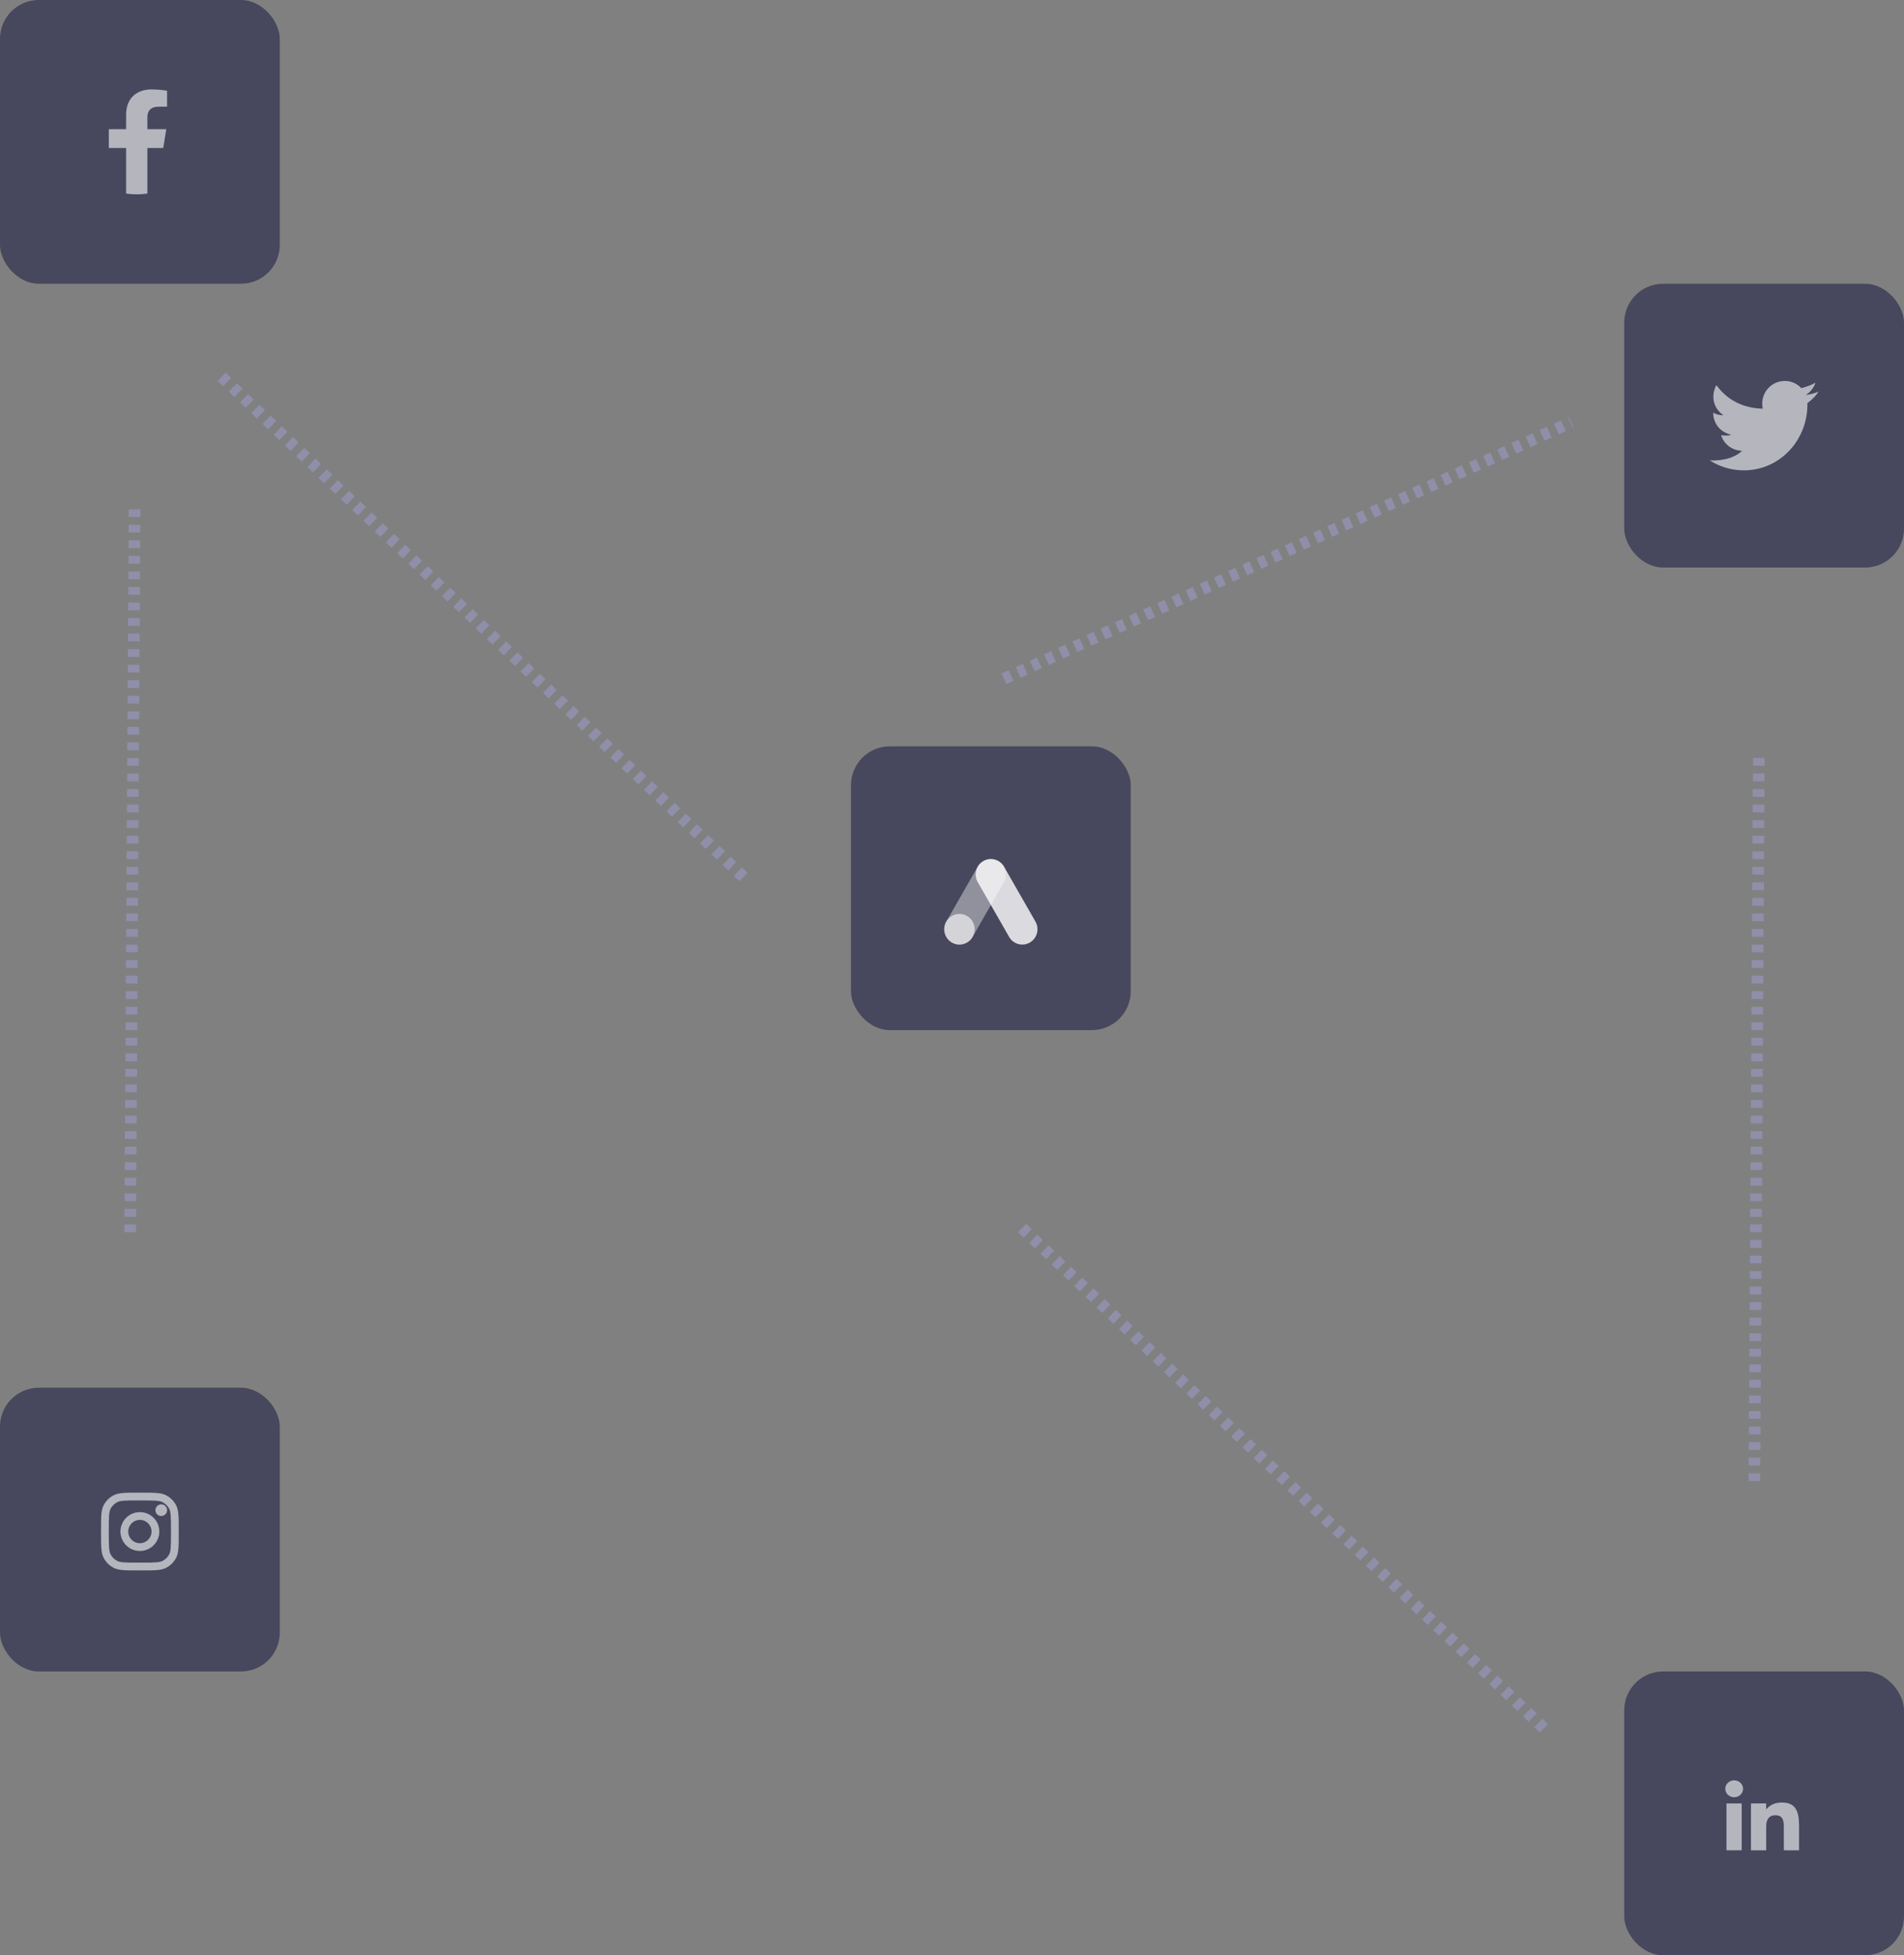 <svg width="490" height="503" viewBox="0 0 490 503" fill="none" xmlns="http://www.w3.org/2000/svg">
<rect x="0" y="0" width="490" height="503" fill="#808080" stroke="none"/>
<rect width="72" height="73" rx="10" fill="#47475D"/>
<path d="M42.017 38.073L42.794 33.223H37.931V30.078C37.931 28.751 38.61 27.456 40.788 27.456H43V23.328C43 23.328 40.993 23 39.075 23C35.069 23 32.452 25.323 32.452 29.527V33.223H28V38.073H32.452V49.797C33.346 49.931 34.26 50 35.192 50C36.123 50 37.038 49.931 37.931 49.797V38.073H42.017Z" fill="white" fill-opacity="0.6"/>
<rect x="418" y="73" width="72" height="73" rx="10" fill="#47475D"/>
<path d="M448.789 121C445.554 121 442.538 120.059 440 118.436C442.155 118.575 445.958 118.241 448.324 115.985C444.765 115.822 443.16 113.092 442.951 111.926C443.253 112.043 444.695 112.183 445.509 111.856C441.416 110.83 440.788 107.237 440.927 106.141C441.695 106.677 442.997 106.864 443.509 106.817C439.695 104.088 441.067 99.983 441.742 99.096C444.479 102.889 448.581 105.019 453.656 105.137C453.561 104.717 453.51 104.28 453.51 103.832C453.51 100.611 456.113 98 459.325 98C461.003 98 462.514 98.713 463.576 99.853C464.697 99.59 466.384 98.975 467.209 98.443C466.793 99.936 465.499 101.181 464.716 101.643C464.722 101.659 464.71 101.627 464.716 101.643C465.404 101.539 467.265 101.181 468 100.683C467.636 101.521 466.264 102.916 465.138 103.696C465.347 112.938 458.276 121 448.789 121Z" fill="white" fill-opacity="0.6"/>
<rect x="219" y="192" width="72" height="73" rx="10" fill="#47475D"/>
<path d="M258.385 226.917C259.465 225.031 258.824 222.618 256.953 221.529C255.082 220.44 252.689 221.086 251.609 222.973L243.531 237.081C242.45 238.967 243.091 241.379 244.963 242.469C246.834 243.558 249.226 242.911 250.306 241.025L258.385 226.917Z" fill="white" fill-opacity="0.4"/>
<path d="M250.826 239.055C250.826 241.234 249.074 243 246.913 243C244.752 243 243 241.234 243 239.055C243 236.876 244.752 235.109 246.913 235.109C249.074 235.109 250.826 236.876 250.826 239.055Z" fill="white" fill-opacity="0.6"/>
<path d="M251.62 226.917C250.54 225.031 251.181 222.618 253.052 221.529C254.923 220.44 257.316 221.086 258.396 222.973L266.475 237.081C267.555 238.967 266.914 241.379 265.043 242.469C263.172 243.558 260.779 242.911 259.699 241.025L251.62 226.917Z" fill="white" fill-opacity="0.8"/>
<rect y="357" width="72" height="73" rx="10" fill="#47475D"/>
<path d="M43 388.5C43 389.328 42.328 390 41.5 390C40.672 390 40 389.328 40 388.5C40 387.672 40.672 387 41.5 387C42.328 387 43 387.672 43 388.5Z" fill="white" fill-opacity="0.6"/>
<path fill-rule="evenodd" clip-rule="evenodd" d="M36 399C38.761 399 41 396.761 41 394C41 391.239 38.761 389 36 389C33.239 389 31 391.239 31 394C31 396.761 33.239 399 36 399ZM36 397C37.657 397 39 395.657 39 394C39 392.343 37.657 391 36 391C34.343 391 33 392.343 33 394C33 395.657 34.343 397 36 397Z" fill="white" fill-opacity="0.6"/>
<path fill-rule="evenodd" clip-rule="evenodd" d="M26 393.6C26 390.24 26 388.56 26.654 387.276C27.229 386.147 28.147 385.229 29.276 384.654C30.559 384 32.24 384 35.6 384H36.4C39.76 384 41.441 384 42.724 384.654C43.853 385.229 44.771 386.147 45.346 387.276C46 388.56 46 390.24 46 393.6V394.4C46 397.76 46 399.44 45.346 400.724C44.771 401.853 43.853 402.771 42.724 403.346C41.441 404 39.76 404 36.4 404H35.6C32.24 404 30.559 404 29.276 403.346C28.147 402.771 27.229 401.853 26.654 400.724C26 399.44 26 397.76 26 394.4V393.6ZM35.6 386H36.4C38.113 386 39.278 386.002 40.178 386.075C41.055 386.147 41.503 386.277 41.816 386.436C42.569 386.819 43.181 387.431 43.564 388.184C43.723 388.497 43.853 388.945 43.925 389.822C43.998 390.722 44 391.887 44 393.6V394.4C44 396.113 43.998 397.278 43.925 398.178C43.853 399.055 43.723 399.503 43.564 399.816C43.181 400.569 42.569 401.181 41.816 401.564C41.503 401.723 41.055 401.853 40.178 401.925C39.278 401.998 38.113 402 36.4 402H35.6C33.887 402 32.722 401.998 31.822 401.925C30.945 401.853 30.497 401.723 30.184 401.564C29.431 401.181 28.82 400.569 28.436 399.816C28.277 399.503 28.147 399.055 28.075 398.178C28.002 397.278 28 396.113 28 394.4V393.6C28 391.887 28.002 390.722 28.075 389.822C28.147 388.945 28.277 388.497 28.436 388.184C28.82 387.431 29.431 386.819 30.184 386.436C30.497 386.277 30.945 386.147 31.822 386.075C32.722 386.002 33.887 386 35.6 386Z" fill="white" fill-opacity="0.6"/>
<rect x="418" y="430" width="72" height="73" rx="10" fill="#47475D"/>
<path d="M448.584 460.176C448.584 461.377 447.557 462.351 446.292 462.351C445.026 462.351 444 461.377 444 460.176C444 458.974 445.026 458 446.292 458C447.557 458 448.584 458.974 448.584 460.176Z" fill="white" fill-opacity="0.6"/>
<path d="M444.313 463.95H448.231V476H444.313V463.95Z" fill="white" fill-opacity="0.6"/>
<path d="M454.538 463.95H450.621V476H454.538C454.538 476 454.538 472.207 454.538 469.835C454.538 468.411 455.017 466.981 456.928 466.981C459.087 466.981 459.074 468.844 459.064 470.288C459.051 472.174 459.082 474.1 459.082 476H463V469.64C462.967 465.58 461.924 463.709 458.495 463.709C456.458 463.709 455.196 464.647 454.538 465.496V463.95Z" fill="white" fill-opacity="0.6"/>
<line x1="57.038" y1="96.917" x2="191.333" y2="225.621" stroke="#9A9AC6" stroke-opacity="0.6" stroke-width="3" stroke-dasharray="2 2"/>
<line x1="263.038" y1="315.917" x2="397.333" y2="444.621" stroke="#9A9AC6" stroke-opacity="0.6" stroke-width="3" stroke-dasharray="2 2"/>
<line x1="258.382" y1="174.633" x2="404.382" y2="108.633" stroke="#9A9AC6" stroke-opacity="0.6" stroke-width="3" stroke-dasharray="2 2"/>
<line x1="33.5" y1="316.999" x2="34.637" y2="130.991" stroke="#9A9AC6" stroke-opacity="0.6" stroke-width="3" stroke-dasharray="2 2"/>
<line x1="451.5" y1="380.999" x2="452.637" y2="194.991" stroke="#9A9AC6" stroke-opacity="0.6" stroke-width="3" stroke-dasharray="2 2"/>
</svg>
